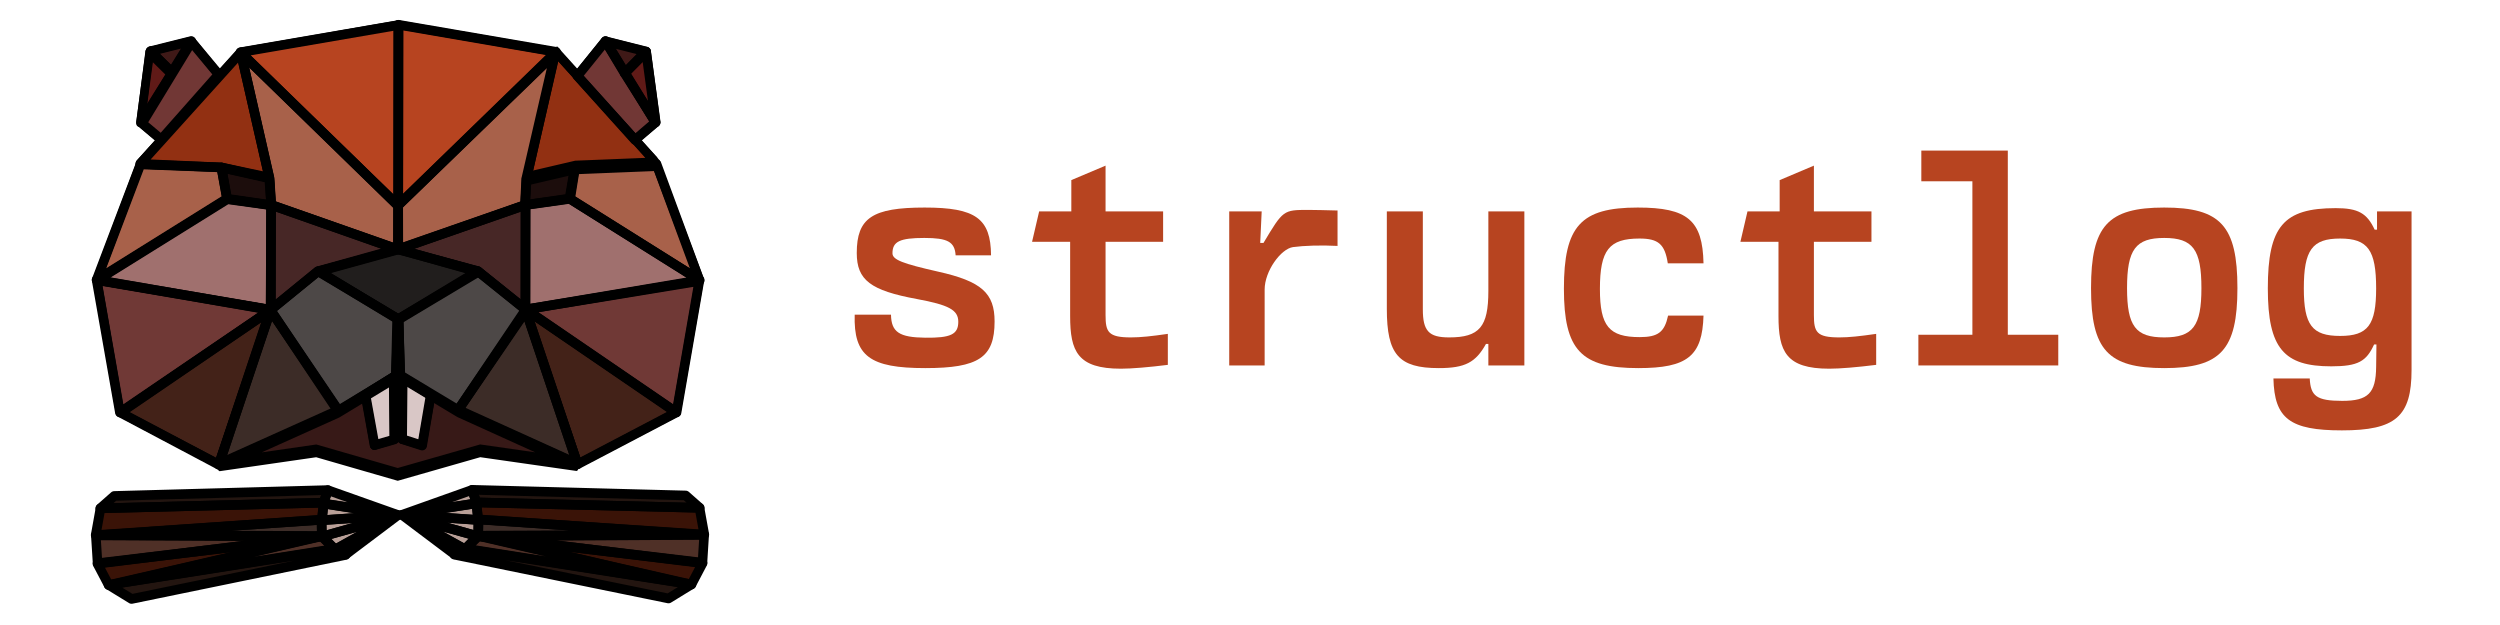 <?xml version="1.0" encoding="UTF-8" standalone="no"?>
<!DOCTYPE svg PUBLIC "-//W3C//DTD SVG 1.1//EN" "http://www.w3.org/Graphics/SVG/1.1/DTD/svg11.dtd">
<svg width="100%" height="100%" viewBox="0 0 1200 300" version="1.1" xmlns="http://www.w3.org/2000/svg" xmlns:xlink="http://www.w3.org/1999/xlink" xml:space="preserve" xmlns:serif="http://www.serif.com/" style="fill-rule:evenodd;clip-rule:evenodd;stroke-linejoin:round;stroke-miterlimit:2;">
    <g transform="matrix(1,0,0,1,-56.437,-109.101)">
        <g transform="matrix(1,0,0,1,-150.713,14.509)">
            <g transform="matrix(141.667,0,0,141.667,608.477,270.007)">
                <path d="M0.302,0.009C0.483,0.009 0.537,-0.027 0.537,-0.149C0.537,-0.245 0.493,-0.285 0.345,-0.318C0.226,-0.345 0.191,-0.358 0.191,-0.38C0.191,-0.42 0.216,-0.432 0.299,-0.432C0.378,-0.432 0.402,-0.419 0.405,-0.373L0.525,-0.373C0.524,-0.498 0.473,-0.535 0.3,-0.535C0.123,-0.535 0.07,-0.5 0.07,-0.381C0.07,-0.289 0.117,-0.254 0.274,-0.225C0.382,-0.205 0.414,-0.188 0.414,-0.148C0.414,-0.105 0.388,-0.093 0.302,-0.094C0.214,-0.095 0.187,-0.113 0.186,-0.172L0.063,-0.172C0.059,-0.032 0.114,0.009 0.302,0.009Z" style="fill:rgb(183,68,32);fill-rule:nonzero;"/>
            </g>
            <g transform="matrix(141.667,0,0,141.667,693.477,270.007)">
                <path d="M0.365,0.011C0.402,0.011 0.46,0.006 0.524,-0.002L0.524,-0.107C0.469,-0.099 0.432,-0.095 0.399,-0.095C0.322,-0.095 0.313,-0.113 0.313,-0.171L0.313,-0.419L0.508,-0.419L0.508,-0.522L0.313,-0.522L0.313,-0.677L0.197,-0.628L0.197,-0.522L0.088,-0.522L0.064,-0.419L0.193,-0.419L0.193,-0.167C0.193,-0.048 0.218,0.011 0.365,0.011Z" style="fill:rgb(183,68,32);fill-rule:nonzero;"/>
            </g>
            <g transform="matrix(141.667,0,0,141.667,778.477,270.007)">
                <path d="M0.132,-0L0.252,-0L0.252,-0.257C0.252,-0.32 0.307,-0.395 0.348,-0.401C0.385,-0.406 0.443,-0.408 0.499,-0.405L0.499,-0.525C0.469,-0.526 0.414,-0.527 0.401,-0.527C0.315,-0.527 0.315,-0.527 0.248,-0.415L0.237,-0.415L0.242,-0.522L0.132,-0.522L0.132,-0Z" style="fill:rgb(183,68,32);fill-rule:nonzero;"/>
            </g>
            <g transform="matrix(141.667,0,0,141.667,863.477,270.007)">
                <path d="M0.242,0.009C0.331,0.009 0.367,-0.01 0.402,-0.073L0.41,-0.073L0.41,-0L0.532,-0L0.532,-0.522L0.41,-0.522L0.41,-0.252C0.41,-0.131 0.38,-0.095 0.277,-0.095C0.208,-0.095 0.188,-0.117 0.188,-0.19L0.188,-0.522L0.066,-0.522L0.066,-0.192C0.066,-0.037 0.106,0.009 0.242,0.009Z" style="fill:rgb(183,68,32);fill-rule:nonzero;"/>
            </g>
            <g transform="matrix(141.667,0,0,141.667,948.477,270.007)">
                <path d="M0.318,0.009C0.485,0.009 0.535,-0.032 0.539,-0.169L0.419,-0.169C0.407,-0.113 0.385,-0.096 0.323,-0.096C0.219,-0.096 0.188,-0.133 0.188,-0.259C0.188,-0.391 0.219,-0.43 0.322,-0.43C0.386,-0.43 0.408,-0.411 0.418,-0.346L0.539,-0.346C0.536,-0.492 0.485,-0.535 0.316,-0.535C0.123,-0.535 0.066,-0.472 0.066,-0.26C0.066,-0.052 0.124,0.009 0.318,0.009Z" style="fill:rgb(183,68,32);fill-rule:nonzero;"/>
            </g>
            <g transform="matrix(141.667,0,0,141.667,1033.48,270.007)">
                <path d="M0.365,0.011C0.402,0.011 0.46,0.006 0.524,-0.002L0.524,-0.107C0.469,-0.099 0.432,-0.095 0.399,-0.095C0.322,-0.095 0.313,-0.113 0.313,-0.171L0.313,-0.419L0.508,-0.419L0.508,-0.522L0.313,-0.522L0.313,-0.677L0.197,-0.628L0.197,-0.522L0.088,-0.522L0.064,-0.419L0.193,-0.419L0.193,-0.167C0.193,-0.048 0.218,0.011 0.365,0.011Z" style="fill:rgb(183,68,32);fill-rule:nonzero;"/>
            </g>
            <g transform="matrix(141.667,0,0,141.667,1118.48,270.007)">
                <path d="M0.067,-0L0.541,-0L0.541,-0.104L0.37,-0.104L0.37,-0.728L0.077,-0.728L0.077,-0.624L0.25,-0.624L0.25,-0.104L0.067,-0.104L0.067,-0Z" style="fill:rgb(183,68,32);fill-rule:nonzero;"/>
            </g>
            <g transform="matrix(141.667,0,0,141.667,1203.48,270.007)">
                <path d="M0.3,0.009C0.491,0.009 0.548,-0.053 0.548,-0.262C0.548,-0.473 0.491,-0.535 0.3,-0.535C0.109,-0.535 0.052,-0.473 0.052,-0.262C0.052,-0.053 0.109,0.009 0.3,0.009ZM0.174,-0.262C0.174,-0.393 0.203,-0.432 0.3,-0.432C0.397,-0.432 0.426,-0.393 0.426,-0.262C0.426,-0.133 0.397,-0.095 0.3,-0.095C0.203,-0.095 0.174,-0.133 0.174,-0.262Z" style="fill:rgb(183,68,32);fill-rule:nonzero;"/>
            </g>
            <g transform="matrix(141.667,0,0,141.667,1288.48,270.007)">
                <path d="M0.302,0.22C0.484,0.22 0.538,0.173 0.538,0.015L0.538,-0.522L0.421,-0.522L0.421,-0.46L0.413,-0.46C0.387,-0.516 0.357,-0.533 0.281,-0.533C0.104,-0.533 0.051,-0.471 0.051,-0.261C0.051,-0.057 0.106,0.003 0.266,0.003C0.357,0.003 0.385,-0.014 0.411,-0.071L0.419,-0.071L0.418,0.005C0.417,0.094 0.391,0.12 0.303,0.12C0.215,0.12 0.196,0.103 0.193,0.044L0.07,0.044C0.073,0.18 0.126,0.22 0.302,0.22ZM0.173,-0.261C0.173,-0.391 0.201,-0.43 0.296,-0.43C0.39,-0.43 0.418,-0.391 0.418,-0.261C0.418,-0.137 0.39,-0.1 0.296,-0.1C0.201,-0.1 0.173,-0.137 0.173,-0.261Z" style="fill:rgb(183,68,32);fill-rule:nonzero;"/>
            </g>
        </g>
        <g id="Logo" transform="matrix(1,0,0,1,-16,0)">
            <g transform="matrix(0.269,0,0,0.269,-252.922,53.79)">
                <g id="filled-triangles" serif:id="filled triangles">
                    <g>
                        <g>
                            <g transform="matrix(1,0,0,1,86.492,0)">
                                <g>
                                    <path d="M1390.56,297.95L1428.95,335.606L1374.37,423.147L1388.78,311.242L1390.56,297.95Z" style="fill:rgb(96,26,23);stroke:black;stroke-width:3.71px;"/>
                                    <path d="M2238.42,335.796L2275.98,297.865L2293.08,423.959L2273.01,392.237L2238.42,335.796Z" style="fill:rgb(96,26,23);stroke:black;stroke-width:3.71px;"/>
                                    <path d="M1416.7,290.712L1464.23,278.843L1429.61,334.87L1391.59,297.077L1416.7,290.712Z" style="fill:rgb(63,25,23);stroke:black;stroke-width:3.71px;"/>
                                    <path d="M2203.81,279.319L2275.76,297.425L2238.22,335.475L2203.81,279.319Z" style="fill:rgb(63,25,23);stroke:black;stroke-width:3.71px;"/>
                                    <path d="M1528.39,560.273L1518.06,504.419L1603.42,523.771L1606.57,565.309L1606.9,571.143L1607.02,571.183L1607.03,571.327L1606.7,571.211L1606.69,571.576L1528.39,560.273Z" style="fill:rgb(28,13,12);stroke:black;stroke-width:3.71px;"/>
                                    <path d="M2060.24,571.21L2062.74,524.27L2064.06,523.966L2064.03,524.091L2095.55,516.724L2148.67,504.509L2139.26,559.917L2060.69,571.25L2060.69,571.052L2060.24,571.21Z" style="fill:rgb(28,13,12);stroke:black;stroke-width:3.71px;"/>
                                    <path d="M1539.19,958.115L1605.92,759.285L1610.85,766.562L1726.26,939.305L1618.25,987.907L1514.69,1034.3L1514,1033.94L1539.19,958.115Z" style="fill:rgb(60,44,39);stroke:black;stroke-width:3.71px;"/>
                                    <path d="M2153.09,1034.03L1940,937.991L2061.51,760.139L2153.34,1033.9L2153.09,1034.03Z" style="fill:rgb(60,44,39);stroke:black;stroke-width:3.71px;"/>
                                    <path d="M1513.43,1034.85L1338.04,941.924L1605.15,759.486L1539.19,958.115L1513.43,1034.85Z" style="fill:rgb(67,34,24);stroke:black;stroke-width:3.71px;"/>
                                    <path d="M2060.86,758.08L2060.79,757.869L2329.59,941.704L2153.6,1034.06L2060.96,758.373L2061.05,758.234L2060.86,758.08Z" style="fill:rgb(67,34,24);stroke:black;stroke-width:3.71px;"/>
                                    <path d="M2370.83,707.008L2330.24,941.484L2061.37,757.723L2370.83,707.008Z" style="fill:rgb(112,57,54);stroke:black;stroke-width:3.71px;"/>
                                    <path d="M1605.64,758.868L1336.98,941.587L1295.4,704.914L1295.52,704.935L1295.47,705.07L1295.65,704.957L1296.95,705.183L1296.24,705.629L1457.77,733.067L1605.79,758.732L1605.63,758.857L1605.64,758.868Z" style="fill:rgb(112,57,54);stroke:black;stroke-width:3.71px;"/>
                                    <path d="M1974.59,690.107L1975.62,689.487L2060.86,758.08L2060.96,758.373L1939.77,938.277L1883.99,904.716L1836.97,875.999L1836.96,875.852L1837.43,876.068L1836.56,852.064L1834.81,775.383L1976.48,690.64L1974.59,690.107Z" style="fill:rgb(77,72,71);stroke:black;stroke-width:3.71px;"/>
                                    <path d="M1605.92,759.285L1605.64,758.868L1605.83,758.739L1605.79,758.732L1690.5,689.778L1768.27,736.07L1831.66,774.534L1829.48,872.258L1829.31,875.939L1825.52,878.282L1825.52,878.165L1818.88,882.388L1727.49,938.873L1610.85,766.562L1605.95,759.221L1605.92,759.285Z" style="fill:rgb(77,72,71);stroke:black;stroke-width:3.71px;"/>
                                    <path d="M2370.87,705.181L2371.62,705.649L2060.65,757.807L2060.89,571.453L2139.66,560.455L2275.55,645.422L2348.59,691.213L2370.88,705.209L2370.87,705.181Z" style="fill:rgb(160,112,110);stroke:black;stroke-width:3.71px;"/>
                                    <path d="M1296.95,705.183L1528.51,561.089L1606.69,571.906L1606.58,610.531L1605.87,758.223L1457.77,733.067L1296.95,705.183Z" style="fill:rgb(160,112,110);stroke:black;stroke-width:3.71px;"/>
                                    <path d="M1974.59,690.107L1834.38,774.722L1834.4,775.626L1833.93,775.911L1833.82,775.844L1833.76,774.283L1833.7,775.771L1831.66,774.534L1831.68,773.806L1768.27,736.07L1692.2,689.907L1833.03,650.914L1833.74,651.165L1833.74,650.79L1879.26,663.182L1974.59,690.107Z" style="fill:rgb(33,30,29);stroke:black;stroke-width:3.71px;"/>
                                    <path d="M2059.72,571.392L2060.24,571.21L2060.23,571.316L2060.69,571.25L2060.49,757.283L1975.71,689.431L1833.74,650.79L1833.74,650.495L2059.7,571.782L2059.72,571.392Z" style="fill:rgb(145,41,36);"/>
                                    <path d="M2059.72,571.392L2060.24,571.21L2060.23,571.316L2060.69,571.25L2060.49,757.283L1975.71,689.431L1879.26,663.182L1834.44,650.521L1833.74,650.717L1833.74,650.495L2059.7,571.782L2059.72,571.392Z" style="fill:rgb(90,18,15);"/>
                                    <path d="M2059.72,571.392L2060.24,571.21L2060.23,571.316L2060.69,571.25L2060.49,757.283L1975.71,689.431L1879.26,663.182L1834.44,650.521L1833.74,650.717L1833.74,650.495L2059.7,571.782L2059.72,571.392Z" style="fill:rgb(71,39,38);"/>
                                    <path d="M2059.72,571.392L2060.24,571.21L2060.23,571.316L2060.69,571.25L2060.49,757.283L1975.71,689.431L1833.74,650.79L1833.74,650.495L2059.7,571.782L2059.72,571.392Z" style="fill:none;stroke:black;stroke-width:3.71px;"/>
                                    <path d="M1831.43,650.35L1690.12,689.625L1606.13,758.284L1606.58,610.531L1606.76,571.915L1606.69,571.906L1606.69,571.576L1607.05,571.627L1607.03,571.327L1665.31,591.746L1831.43,650.35Z" style="fill:rgb(145,41,36);"/>
                                    <path d="M1606.69,571.906L1606.69,571.576L1607.05,571.627L1607.03,571.327L1665.31,591.746L1831.43,650.35L1690.12,689.625L1606.13,758.284L1606.58,610.531L1606.76,571.915L1606.69,571.906Z" style="fill:rgb(90,18,15);"/>
                                    <path d="M1606.69,571.906L1606.69,571.576L1607.05,571.627L1607.03,571.327L1665.31,591.746L1831.43,650.35L1690.12,689.625L1606.13,758.284L1606.58,610.531L1606.76,571.915L1606.69,571.906Z" style="fill:rgb(71,39,38);"/>
                                    <path d="M1831.43,650.35L1690.12,689.625L1606.13,758.284L1606.58,610.531L1606.76,571.915L1606.69,571.906L1606.69,571.576L1607.05,571.627L1607.03,571.327L1665.31,591.746L1831.43,650.35Z" style="fill:none;stroke:black;stroke-width:3.71px;"/>
                                    <path d="M1833.88,571.67L2113.7,300.822L2062.03,524.763L2059.72,571.392L1833.88,650.122L1833.88,571.67Z" style="fill:rgb(168,97,74);stroke:black;stroke-width:3.71px;"/>
                                    <path d="M1833.74,650.79L1833.74,651.165L1831.43,650.35L1832.06,650.173L1665.31,591.746L1607.02,571.183L1606.57,565.309L1604.28,525.054L1556.75,317.051L1552.75,299.479L1601.48,346.899L1833.32,572.847L1832.96,650.444L1832.74,650.52L1832.96,650.579L1832.96,650.766L1833.26,650.661L1833.74,650.79Z" style="fill:rgb(129,69,66);"/>
                                    <path d="M1833.03,650.914L1831.43,650.35L1832.06,650.173L1665.31,591.746L1607.02,571.183L1606.57,565.309L1604.28,525.054L1556.75,317.051L1552.75,299.479L1601.48,346.899L1833.32,572.847L1832.96,650.444L1832.74,650.52L1832.96,650.579L1832.96,650.766L1833.26,650.661L1833.6,650.754L1833.03,650.914Z" style="fill:rgb(168,97,74);"/>
                                    <path d="M1833.74,650.79L1833.74,651.165L1831.43,650.35L1832.06,650.173L1665.31,591.746L1607.02,571.183L1606.57,565.309L1604.28,525.054L1556.75,317.051L1552.75,299.479L1601.48,346.899L1833.32,572.847L1832.96,650.444L1832.74,650.52L1832.96,650.579L1832.96,650.766L1833.26,650.661L1833.74,650.79Z" style="fill:none;stroke:black;stroke-width:3.71px;"/>
                                    <path d="M1833.88,402.061L1834.12,249.786L2115.12,298.123L1833.88,571.51L1833.88,402.061Z" style="fill:rgb(183,68,32);stroke:black;stroke-width:3.71px;"/>
                                    <path d="M1552.55,299.22L1552.14,298.817L1833.89,250.326L1833.64,555.379L1833.62,571.769L1833.63,571.757L1833.63,571.916L1833.32,572.218L1833.32,572.526L1601.48,346.899L1552.73,299.392L1552.66,299.097L1552.55,299.22Z" style="fill:rgb(183,68,32);stroke:black;stroke-width:3.71px;"/>
                                    <path d="M2334.06,605.46L2370.87,705.181L2348.59,691.213L2140.33,560.449L2149.35,504.291L2209.47,501.859L2293.97,498.892L2334.06,605.46Z" style="fill:rgb(168,97,74);stroke:black;stroke-width:3.71px;"/>
                                    <path d="M1295.52,704.935L1373.64,498.952L1518,504.404L1527.98,560.17L1295.65,704.957L1295.52,704.935Z" style="fill:rgb(168,97,74);stroke:black;stroke-width:3.71px;"/>
                                    <path d="M2064.06,523.966L2115.92,300.202L2173.32,363.458L2248.18,446.541L2256.08,455.317L2256.09,455.311L2294.91,498.402L2209.47,501.859L2149.4,503.968L2149.35,504.291L2148.63,504.321L2095.55,516.724L2064.06,523.966Z" style="fill:rgb(146,48,18);stroke:black;stroke-width:3.71px;"/>
                                    <path d="M1518.16,504.38L1373.27,497.924L1552.55,299.22L1552.73,299.392L1552.75,299.479L1552.73,299.457L1556.75,317.051L1603.49,522.528L1518.16,504.38Z" style="fill:rgb(146,48,18);stroke:black;stroke-width:3.71px;"/>
                                    <path d="M1829.96,875.697L1830.65,845.346L1833.76,774.283L1837.43,876.068L1833.41,874.186L1829.96,875.697Z" style="fill:rgb(17,11,10);"/>
                                    <path d="M1841.54,879.182L1841.81,879.344L1891.57,910.571L1876.28,1000.48L1866.7,997.608L1840.61,989.178L1841.54,879.182Z" style="fill:rgb(217,199,198);stroke:black;stroke-width:3.71px;"/>
                                    <path d="M1775.15,910.421L1825.54,879.936L1826.48,989.844L1791.37,999.953L1775.15,910.421Z" style="fill:rgb(217,199,198);stroke:black;stroke-width:3.71px;"/>
                                    <path d="M2062.22,993.813L2151.79,1034.41L1979.88,1009.78L1832.73,1051.88L1687.32,1009.88L1515.01,1034.76L1727.57,939.204L1775.15,910.421L1791.37,999.953L1826.48,989.844L1825.54,879.936L1834.14,874.731L1841.54,879.182L1840.61,989.178L1840.75,989.224L1840.74,989.822L1866.7,997.608L1876.25,1000.69L1876.28,1000.48L1891.57,910.571L1841.81,879.344L1883.99,904.716L1939.53,938.64L1939.54,938.614L2062.22,993.813Z" style="fill:rgb(55,25,23);stroke:black;stroke-width:3.71px;"/>
                                    <path d="M2186.76,378.275L2153.35,341.143L2203.53,278.859L2203.81,279.319L2203.55,279.254L2237.55,336.158L2238.04,335.656L2238.24,335.976L2237.73,336.49L2263.81,377.694L2292.35,424.27L2256.41,455.032L2186.76,378.275Z" style="fill:rgb(113,55,53);stroke:black;stroke-width:3.71px;"/>
                                    <path d="M1512.97,338.834L1410.65,454.487L1376.34,425.602L1464.78,280.291L1492.92,314.089L1512.97,338.834Z" style="fill:rgb(113,55,53);stroke:black;stroke-width:3.71px;"/>
                                    <path d="M2113.48,298.112L1833.79,249.737" style="fill:none;fill-rule:nonzero;stroke:black;stroke-width:15.38px;stroke-linecap:round;stroke-miterlimit:1.5;"/>
                                    <path d="M1833.42,650.681L1833.42,251" style="fill:none;fill-rule:nonzero;stroke:black;stroke-width:15.38px;stroke-linecap:round;stroke-miterlimit:1.5;"/>
                                    <path d="M1833.88,650.664L1833.88,250.982" style="fill:none;fill-rule:nonzero;stroke:black;stroke-width:15.38px;stroke-linecap:round;stroke-miterlimit:1.5;"/>
                                    <path d="M1553.82,298.13L1833.51,249.754M1832.31,570.768L1553.33,300.414" style="fill:rgb(230,26,26);fill-rule:nonzero;stroke:black;stroke-width:15.38px;stroke-linecap:round;stroke-miterlimit:1.5;"/>
                                    <path d="M1834.99,570.751L2113.97,300.397" style="fill:none;fill-rule:nonzero;stroke:black;stroke-width:15.38px;stroke-linecap:round;stroke-miterlimit:1.5;"/>
                                    <path d="M1552.39,299.108L1373.07,496.734M1553.39,301.618L1604.09,524.8" style="fill:rgb(230,26,26);fill-rule:nonzero;stroke:black;stroke-width:15.38px;stroke-linecap:round;stroke-miterlimit:1.5;"/>
                                    <path d="M2114.91,299.09L2294.23,496.717M2113.91,301.601L2063.21,524.783M2148.49,504.367L2064.59,523.782M2293.55,499.02L2149.21,504.233" style="fill:rgb(230,26,26);fill-rule:nonzero;stroke:black;stroke-width:15.38px;stroke-linecap:round;stroke-miterlimit:1.5;"/>
                                    <path d="M1518.82,504.384L1602.71,523.799M1604.21,524.913L1607.23,570.803M1605.51,571.303L1528.1,560.196" style="fill:rgb(230,26,26);fill-rule:nonzero;stroke:black;stroke-width:15.38px;stroke-linecap:round;stroke-miterlimit:1.5;"/>
                                    <path d="M2148.96,505.017L2139.31,558.773M2063.09,524.896L2060.07,570.785M2061.79,571.285L2139.2,560.179" style="fill:rgb(230,26,26);fill-rule:nonzero;stroke:black;stroke-width:15.38px;stroke-linecap:round;stroke-miterlimit:1.5;"/>
                                    <path d="M2139.4,560.292L2369.94,704.443" style="fill:none;fill-rule:nonzero;stroke:black;stroke-width:15.38px;stroke-linecap:round;stroke-miterlimit:1.5;"/>
                                    <path d="M1373.76,499.037L1518.09,504.25M1518.34,505.034L1527.99,558.79M1527.9,560.31L1297.36,704.46M1373.64,498.081L1296.16,704.06" style="fill:rgb(230,26,26);fill-rule:nonzero;stroke:black;stroke-width:15.38px;stroke-linecap:round;stroke-miterlimit:1.5;"/>
                                    <path d="M2293.66,498.064L2371.14,704.043" style="fill:none;fill-rule:nonzero;stroke:black;stroke-width:15.38px;stroke-linecap:round;stroke-miterlimit:1.5;"/>
                                    <path d="M1608.44,571.508L1832.5,650.415" style="fill:none;fill-rule:nonzero;stroke:black;stroke-width:15.38px;stroke-linecap:round;stroke-miterlimit:1.5;"/>
                                    <path d="M2058.86,571.49L1834.8,650.397" style="fill:none;fill-rule:nonzero;stroke:black;stroke-width:15.38px;stroke-linecap:round;stroke-miterlimit:1.5;"/>
                                    <path d="M2060.46,571.958L2060.46,756.46" style="fill:none;fill-rule:nonzero;stroke:black;stroke-width:15.38px;stroke-linecap:round;stroke-miterlimit:1.5;"/>
                                    <path d="M1606.84,571.976L1606.84,756.477M1296.78,706.105L1605.56,757.786" style="fill:rgb(230,26,26);fill-rule:nonzero;stroke:black;stroke-width:15.38px;stroke-linecap:round;stroke-miterlimit:1.5;"/>
                                    <path d="M2370.52,706.088L2061.74,757.769" style="fill:none;fill-rule:nonzero;stroke:black;stroke-width:15.38px;stroke-linecap:round;stroke-miterlimit:1.5;"/>
                                    <path d="M1692.16,690.201L1832.5,773.556M1975.14,690.184L1834.47,773.734M1833.37,650.773L1691.31,688.881M1833.93,650.756L1975.99,688.863" style="fill:rgb(230,26,26);fill-rule:nonzero;stroke:black;stroke-width:15.38px;stroke-linecap:round;stroke-miterlimit:1.5;"/>
                                    <path d="M1606.92,757.401L1691.01,689.127" style="fill:none;fill-rule:nonzero;stroke:black;stroke-width:15.38px;stroke-linecap:round;stroke-miterlimit:1.5;"/>
                                    <path d="M2060.38,757.383L1976.29,689.109" style="fill:none;fill-rule:nonzero;stroke:black;stroke-width:15.38px;stroke-linecap:round;stroke-miterlimit:1.5;"/>
                                    <path d="M1296.15,705.503L1337.2,941.08" style="fill:none;fill-rule:nonzero;stroke:black;stroke-width:15.38px;stroke-linecap:round;stroke-miterlimit:1.5;"/>
                                    <path d="M2371.15,705.486L2330.1,941.063" style="fill:none;fill-rule:nonzero;stroke:black;stroke-width:15.38px;stroke-linecap:round;stroke-miterlimit:1.5;"/>
                                    <path d="M2062.45,758.995L2328.93,940.747" style="fill:none;fill-rule:nonzero;stroke:black;stroke-width:15.38px;stroke-linecap:round;stroke-miterlimit:1.5;"/>
                                    <path d="M2329.1,941.927L2151.85,1034.68" style="fill:none;fill-rule:nonzero;stroke:black;stroke-width:15.38px;stroke-linecap:round;stroke-miterlimit:1.5;"/>
                                    <path d="M1604.85,759.013L1338.37,940.764M1338.2,941.944L1515.45,1034.7M1605.53,761.846L1513.14,1033.03" style="fill:rgb(230,26,26);fill-rule:nonzero;stroke:black;stroke-width:15.38px;stroke-linecap:round;stroke-miterlimit:1.5;"/>
                                    <path d="M2061.77,761.829L2154.16,1033.01" style="fill:none;fill-rule:nonzero;stroke:black;stroke-width:15.38px;stroke-linecap:round;stroke-miterlimit:1.5;"/>
                                    <path d="M1516.57,1033.66L1728.03,938.512" style="fill:none;fill-rule:nonzero;stroke:black;stroke-width:15.38px;stroke-linecap:round;stroke-miterlimit:1.5;"/>
                                    <path d="M2150.73,1033.64L1939.28,938.495" style="fill:none;fill-rule:nonzero;stroke:black;stroke-width:15.38px;stroke-linecap:round;stroke-miterlimit:1.5;"/>
                                    <path d="M1606.12,760.19L1726.88,937.702" style="fill:none;fill-rule:nonzero;stroke:black;stroke-width:15.38px;stroke-linecap:round;stroke-miterlimit:1.5;"/>
                                    <path d="M2061.18,760.172L1940.42,937.685" style="fill:none;fill-rule:nonzero;stroke:black;stroke-width:15.38px;stroke-linecap:round;stroke-miterlimit:1.5;"/>
                                    <path d="M1727.61,938.819L1833.09,874.546" style="fill:none;fill-rule:nonzero;stroke:black;stroke-width:15.38px;stroke-linecap:round;stroke-miterlimit:1.5;"/>
                                    <path d="M1939.69,938.802L1833.86,874.316" style="fill:none;fill-rule:nonzero;stroke:black;stroke-width:15.38px;stroke-linecap:round;stroke-miterlimit:1.5;"/>
                                    <path d="M1516.39,1034.88L1687.64,1009.51" style="fill:none;fill-rule:nonzero;stroke:black;stroke-width:15.38px;stroke-linecap:round;stroke-miterlimit:1.5;"/>
                                    <path d="M2150.91,1034.87L1979.66,1009.49" style="fill:none;fill-rule:nonzero;stroke:black;stroke-width:15.38px;stroke-linecap:round;stroke-miterlimit:1.5;"/>
                                    <path d="M1688.12,1009.51L1833.76,1051.83" style="fill:none;fill-rule:nonzero;stroke:black;stroke-width:15.38px;stroke-linecap:round;stroke-miterlimit:1.5;"/>
                                    <path d="M1979.18,1009.49L1833.87,1051.72" style="fill:none;fill-rule:nonzero;stroke:black;stroke-width:15.38px;stroke-linecap:round;stroke-miterlimit:1.5;"/>
                                    <path d="M1825.5,880.814L1826.56,989.839" style="fill:none;fill-rule:nonzero;stroke:black;stroke-width:15.38px;stroke-linecap:round;stroke-miterlimit:1.5;"/>
                                    <path d="M1841.81,880.797L1840.74,989.822" style="fill:none;fill-rule:nonzero;stroke:black;stroke-width:15.38px;stroke-linecap:round;stroke-miterlimit:1.5;"/>
                                    <path d="M1826.56,989.839L1791.02,1000.5" style="fill:none;fill-rule:nonzero;stroke:black;stroke-width:15.38px;stroke-linecap:round;stroke-miterlimit:1.5;"/>
                                    <path d="M1840.74,989.822L1876.28,1000.48" style="fill:none;fill-rule:nonzero;stroke:black;stroke-width:15.38px;stroke-linecap:round;stroke-miterlimit:1.5;"/>
                                    <path d="M1775.21,911.691L1791.02,1000.5" style="fill:none;fill-rule:nonzero;stroke:black;stroke-width:15.38px;stroke-linecap:round;stroke-miterlimit:1.5;"/>
                                    <path d="M1892.09,911.674L1876.28,1000.48" style="fill:none;fill-rule:nonzero;stroke:black;stroke-width:15.38px;stroke-linecap:round;stroke-miterlimit:1.5;"/>
                                    <path d="M1832.29,773.808L1829.95,875.925" style="fill:none;fill-rule:nonzero;stroke:black;stroke-width:15.38px;stroke-linecap:round;stroke-miterlimit:1.5;"/>
                                    <path d="M1834.78,773.93L1837.11,875.901" style="fill:none;fill-rule:nonzero;stroke:black;stroke-width:15.38px;stroke-linecap:round;stroke-miterlimit:1.5;"/>
                                    <path d="M2152.91,340.571L2203.14,278.581" style="fill:none;fill-rule:nonzero;stroke:black;stroke-width:15.38px;stroke-linecap:round;stroke-miterlimit:1.5;"/>
                                    <path d="M1514.39,340.589L1464.16,278.598M1463.72,279.43L1374.75,424.623M1374.63,424.732L1409.86,454.205M1463.24,278.916L1391.05,297.214M1390.62,297.488L1373.69,423.622M1391.36,298.266L1427.62,334.523" style="fill:rgb(230,26,26);fill-rule:nonzero;stroke:black;stroke-width:15.38px;stroke-linecap:round;stroke-miterlimit:1.5;"/>
                                    <path d="M2203.58,279.413L2292.55,424.606M2292.67,424.714L2257.44,454.188M2204.06,278.898L2276.25,297.197M2276.68,297.47L2293.61,423.605M2275.94,298.249L2239.68,334.505" style="fill:rgb(230,26,26);fill-rule:nonzero;stroke:black;stroke-width:15.38px;stroke-linecap:round;stroke-miterlimit:1.5;"/>
                                    <g transform="matrix(-0.763,-0.415,0.594,-1.093,2109.6,1234.16)">
                                        <path d="M1190.49,290.501L1243.1,385.162L1183.41,373.289L1190.49,290.501Z" style="fill:none;stroke:black;stroke-width:16.02px;stroke-linecap:round;stroke-miterlimit:1.5;"/>
                                    </g>
                                    <path d="M1527.98,560.17L1295.47,705.07L1373.64,498.952L1518,504.404L1527.98,560.17Z" style="fill:none;stroke:black;stroke-width:17.18px;stroke-linecap:round;stroke-miterlimit:1.5;"/>
                                    <path d="M1464.23,278.843L1429.61,334.87L1391.52,297.002L1464.23,278.843Z" style="fill:none;stroke:black;stroke-width:17.18px;stroke-linecap:round;stroke-miterlimit:1.5;"/>
                                    <path d="M1607.05,571.627L1528.39,560.273L1518.06,504.419L1603.42,523.771L1607.05,571.627Z" style="fill:none;stroke:black;stroke-width:17.18px;stroke-linecap:round;stroke-miterlimit:1.5;"/>
                                    <path d="M1603.49,522.528L1518.16,504.38L1373.27,497.924L1552.66,299.097L1603.49,522.528Z" style="fill:none;stroke:black;stroke-width:17.18px;stroke-linecap:round;stroke-miterlimit:1.5;"/>
                                    <path d="M1513.25,338.515L1410.65,454.487L1376.34,425.602L1464.78,280.291L1513.25,338.515Z" style="fill:none;stroke:black;stroke-width:17.18px;stroke-linecap:round;stroke-miterlimit:1.5;"/>
                                    <path d="M1605.87,758.223L1296.24,705.629L1528.51,561.089L1606.76,571.915L1605.87,758.223Z" style="fill:none;stroke:black;stroke-width:17.18px;stroke-linecap:round;stroke-miterlimit:1.5;"/>
                                    <path d="M1690.12,689.625L1606.13,758.284L1606.7,571.211L1832.06,650.173L1690.12,689.625Z" style="fill:none;stroke:black;stroke-width:17.18px;stroke-linecap:round;stroke-miterlimit:1.5;"/>
                                    <path d="M1690.5,689.778L1831.68,773.806L1829.39,875.89L1727.49,938.873L1605.63,758.857L1690.5,689.778Z" style="fill:none;stroke:black;stroke-width:17.18px;stroke-linecap:round;stroke-miterlimit:1.5;"/>
                                    <path d="M1295.4,704.914L1605.83,758.739L1336.98,941.587L1295.4,704.914Z" style="fill:none;stroke:black;stroke-width:17.18px;stroke-linecap:round;stroke-miterlimit:1.5;"/>
                                    <path d="M1605.95,759.221L1726.37,939.468L1513.42,1034.87L1605.95,759.221Z" style="fill:none;stroke:black;stroke-width:17.18px;stroke-linecap:round;stroke-miterlimit:1.5;"/>
                                    <path d="M1605.15,759.486L1513.66,1034.97L1338.04,941.924L1605.15,759.486Z" style="fill:none;stroke:black;stroke-width:17.18px;stroke-linecap:round;stroke-miterlimit:1.5;"/>
                                    <path d="M1833.76,774.283L1829.31,875.981L1833.41,874.186L1837.43,876.068L1833.76,774.283Z" style="fill:none;stroke:black;stroke-width:17.18px;stroke-linecap:round;stroke-miterlimit:1.5;"/>
                                    <path d="M1975.62,689.487L2061.05,758.234L1939.53,938.64L1836.97,875.999L1834.38,774.722L1975.62,689.487Z" style="fill:none;stroke:black;stroke-width:17.18px;stroke-linecap:round;stroke-miterlimit:1.5;"/>
                                    <path d="M1826.48,989.844L1791.37,999.953L1775.11,910.211L1825.52,878.165L1826.48,989.844Z" style="fill:none;stroke:black;stroke-width:17.18px;stroke-linecap:round;stroke-miterlimit:1.5;"/>
                                    <g transform="matrix(1,0,0,2.624,0,-1884.46)">
                                        <path d="M1834.14,1051.62L1940.1,1075.91L2151.79,1112.47L1979.88,1103.09L1832.73,1119.13L1687.32,1103.12L1515.01,1112.61L1727.57,1076.19L1834.14,1051.62Z" style="fill:none;stroke:black;stroke-width:8.65px;stroke-linecap:round;stroke-miterlimit:1.5;"/>
                                    </g>
                                    <path d="M1876.25,1000.69L1840.61,989.178L1841.54,879.176L1891.57,910.571L1876.25,1000.69Z" style="fill:none;stroke:black;stroke-width:17.18px;stroke-linecap:round;stroke-miterlimit:1.5;"/>
                                    <path d="M1833.58,572.783L1833.74,651.165L1606.9,571.143L1604.28,525.054L1552.73,299.457L1833.58,572.783Z" style="fill:none;stroke:black;stroke-width:17.18px;stroke-linecap:round;stroke-miterlimit:1.5;"/>
                                    <path d="M2113.7,300.822L2062.03,524.763L2059.7,571.782L1832.96,650.766L1833.32,572.218L2113.7,300.822Z" style="fill:none;stroke:black;stroke-width:17.18px;stroke-linecap:round;stroke-miterlimit:1.5;"/>
                                    <path d="M2060.49,757.283L1975.71,689.431L1832.74,650.52L2060.69,571.052L2060.49,757.283Z" style="fill:none;stroke:black;stroke-width:17.18px;stroke-linecap:round;stroke-miterlimit:1.5;"/>
                                    <path d="M1833.89,250.326L1833.63,573.152L1552.14,298.817L1833.89,250.326Z" style="fill:none;stroke:black;stroke-width:17.18px;stroke-linecap:round;stroke-miterlimit:1.5;"/>
                                    <path d="M1834.12,249.786L2115.12,298.123L1833.62,571.769L1834.12,249.786Z" style="fill:none;stroke:black;stroke-width:17.18px;stroke-linecap:round;stroke-miterlimit:1.5;"/>
                                    <path d="M2203.55,279.254L2275.76,297.425L2237.55,336.158L2203.55,279.254Z" style="fill:none;stroke:black;stroke-width:17.18px;stroke-linecap:round;stroke-miterlimit:1.5;"/>
                                    <path d="M2275.98,297.865L2293.08,423.959L2237.73,336.49L2275.98,297.865Z" style="fill:none;stroke:black;stroke-width:17.18px;stroke-linecap:round;stroke-miterlimit:1.5;"/>
                                    <path d="M2256.08,455.317L2153.35,341.143L2203.53,278.859L2292.54,424.106L2256.08,455.317Z" style="fill:none;stroke:black;stroke-width:17.18px;stroke-linecap:round;stroke-miterlimit:1.5;"/>
                                    <g transform="matrix(0.97,0,0,15.611,67.163,-3318.21)">
                                        <path d="M2146.56,244.87L2059.32,246.137L2112.92,231.772L2297.43,244.491L2146.56,244.87Z" style="fill:none;stroke:black;stroke-width:1.55px;stroke-linecap:round;stroke-miterlimit:1.5;"/>
                                    </g>
                                    <path d="M2139.26,559.917L2060.23,571.316L2062.74,524.27L2148.67,504.509L2139.26,559.917Z" style="fill:none;stroke:black;stroke-width:17.18px;stroke-linecap:round;stroke-miterlimit:1.5;"/>
                                    <path d="M2370.88,705.209L2140.33,560.449L2149.4,503.968L2294.71,498.866L2370.88,705.209Z" style="fill:none;stroke:black;stroke-width:17.18px;stroke-linecap:round;stroke-miterlimit:1.5;"/>
                                    <path d="M2371.62,705.649L2060.65,757.807L2060.89,571.453L2139.95,560.415L2371.62,705.649Z" style="fill:none;stroke:black;stroke-width:17.18px;stroke-linecap:round;stroke-miterlimit:1.5;"/>
                                    <path d="M2061.51,760.139L2153.44,1034.19L1940,937.991L2061.51,760.139Z" style="fill:none;stroke:black;stroke-width:17.18px;stroke-linecap:round;stroke-miterlimit:1.5;"/>
                                    <path d="M2060.79,757.869L2329.59,941.704L2153.6,1034.06L2060.79,757.869Z" style="fill:none;stroke:black;stroke-width:17.18px;stroke-linecap:round;stroke-miterlimit:1.5;"/>
                                    <path d="M2370.83,707.008L2330.24,941.484L2061.37,757.723L2370.83,707.008Z" style="fill:none;stroke:black;stroke-width:17.18px;stroke-linecap:round;stroke-miterlimit:1.5;"/>
                                    <path d="M1976.48,690.64L1834.44,650.521L1692.2,689.907L1833.93,775.911L1976.48,690.64Z" style="fill:none;stroke:black;stroke-width:17.18px;stroke-linecap:round;stroke-miterlimit:1.5;"/>
                                </g>
                            </g>
                            <g transform="matrix(0.989,-0.147,0.147,0.989,-8.093,155.085)">
                                <path d="M1648.74,1257.64L1756.93,1244.33L1645.11,1286.62L1645.03,1286.56L1644.19,1286.57L1643.55,1285.72L1643.64,1285.72L1625.22,1260.69L1648.74,1257.64Z" style="fill:rgb(185,160,152);"/>
                                <path d="M1624.65,1259.98L1626.07,1248.4L1628.37,1231.69L1628.78,1231.73L1628.72,1231.95L1704.24,1237.8L1764.49,1242.64L1648.74,1257.64L1625.12,1260.55L1624.69,1259.97L1624.65,1259.98Z" style="fill:rgb(185,160,152);"/>
                                <path d="M1636.34,1202.95L1762.61,1242.31L1704.24,1237.8L1628.78,1231.73L1628.95,1231.04L1629.02,1231.05L1636.34,1202.95Z" style="fill:rgb(185,160,152);"/>
                                <path d="M1636.64,1201.37L1647.39,1180.36L1763.46,1242.03L1636.38,1202.79L1636.75,1201.39L1636.64,1201.37Z" style="fill:rgb(185,160,152);"/>
                                <path d="M1622.05,1260.19L1624.65,1259.98L1624.58,1260.62L1624.43,1260.63L1643.55,1285.72L1253.64,1289.61L1620.1,1260.34L1623.73,1260.44L1622.05,1260.19Z" style="fill:rgb(79,48,39);"/>
                                <path d="M1392.03,1253.82L1221.27,1248.94L1225.46,1199.17L1615.97,1259.25L1392.03,1253.82Z" style="fill:rgb(79,48,39);"/>
                                <path d="M1235.38,1290L1221.26,1249.68L1392.03,1253.82L1613.91,1260.16L1368.55,1280.03L1240.12,1289.96L1235.38,1290Z" style="fill:rgb(58,19,7);"/>
                                <path d="M1506.91,1221.26L1225.63,1198.7L1241.12,1152.75L1405.43,1172.89L1636.64,1201.37L1635.98,1202.67L1636.38,1202.79L1636.34,1202.95L1635.99,1202.84L1628.95,1231.04L1628.46,1231L1628.5,1230.71L1506.91,1221.26Z" style="fill:rgb(58,19,7);"/>
                                <path d="M1626.07,1248.4L1624.54,1259.57L1234.86,1200.11L1506.91,1221.26L1628.46,1231L1628.37,1231.69L1628.12,1231.67L1626.07,1248.4Z" style="fill:rgb(61,45,40);"/>
                                <path d="M1645.11,1286.62L1645.3,1286.77L1644.6,1287.03L1653.4,1293.03L1661.53,1299.31L1272.18,1320.87L1235.71,1290.3L1240.12,1289.96L1644.19,1286.57L1644.43,1286.88L1645.11,1286.62Z" style="fill:rgb(35,21,16);"/>
                                <path d="M1241.12,1152.75L1240.73,1152.7L1268.78,1134.49L1647.23,1180.16L1636.55,1201.21L1405.43,1172.89L1241.16,1152.65L1241.12,1152.75Z" style="fill:rgb(35,21,16);"/>
                                <g transform="matrix(0.995,0.099,-0.099,0.995,126.524,-160.261)">
                                    <path d="M1646.1,1183.49L1767.7,1233.38L1636.95,1206.82L1646.1,1183.49Z" style="fill:none;stroke:black;stroke-width:17.18px;stroke-linecap:round;stroke-miterlimit:1.5;"/>
                                </g>
                                <path d="M1756.93,1244.33L1644.43,1286.88L1624.43,1260.63L1756.93,1244.33Z" style="fill:none;stroke:black;stroke-width:17.18px;stroke-linecap:round;stroke-miterlimit:1.5;"/>
                                <path d="M1635.99,1202.84L1762.61,1242.31L1628.72,1231.95L1635.99,1202.84Z" style="fill:none;stroke:black;stroke-width:17.18px;stroke-linecap:round;stroke-miterlimit:1.5;"/>
                                <path d="M1764.49,1242.64L1624.56,1260.78L1628.12,1231.67L1764.49,1242.64Z" style="fill:none;stroke:black;stroke-width:17.18px;stroke-linecap:round;stroke-miterlimit:1.5;"/>
                                <path d="M1763.44,1243.3L1661.67,1298.66L1644.6,1287.03L1763.44,1243.3Z" style="fill:rgb(185,160,152);stroke:black;stroke-width:17.18px;stroke-linecap:round;stroke-miterlimit:1.5;"/>
                                <path d="M1636.55,1201.21L1240.73,1152.7L1268.78,1134.49L1647.23,1180.16L1636.55,1201.21Z" style="fill:none;stroke:black;stroke-width:17.18px;stroke-linecap:round;stroke-miterlimit:1.5;"/>
                                <path d="M1629.02,1231.05L1225.63,1198.7L1241.16,1152.65L1636.75,1201.39L1629.02,1231.05Z" style="fill:none;stroke:black;stroke-width:17.18px;stroke-linecap:round;stroke-miterlimit:1.5;"/>
                                <path d="M1628.5,1230.71L1624.54,1259.57L1234.86,1200.11L1628.5,1230.71Z" style="fill:none;stroke:black;stroke-width:17.18px;stroke-linecap:round;stroke-miterlimit:1.5;"/>
                                <g transform="matrix(0.994,0,0,1.015,8.171,-18.015)">
                                    <path d="M1224.94,1199.22L1625.7,1259.59L1220.71,1248.25L1224.94,1199.22Z" style="fill:none;stroke:black;stroke-width:17.1px;stroke-linecap:round;stroke-miterlimit:1.5;"/>
                                </g>
                                <path d="M1623.07,1259.42L1368.55,1280.03L1235.49,1290.32L1221.26,1249.68L1623.07,1259.42Z" style="fill:none;stroke:black;stroke-width:17.18px;stroke-linecap:round;stroke-miterlimit:1.5;"/>
                                <path d="M1624.69,1259.97L1643.64,1285.72L1253.64,1289.61L1624.69,1259.97Z" style="fill:none;stroke:black;stroke-width:17.18px;stroke-linecap:round;stroke-miterlimit:1.5;"/>
                                <path d="M1661.53,1299.31L1272.18,1320.87L1235.36,1290L1645.03,1286.56L1661.53,1299.31Z" style="fill:none;stroke:black;stroke-width:17.18px;stroke-linecap:round;stroke-miterlimit:1.5;"/>
                            </g>
                            <g transform="matrix(0.989,0.146,-0.146,0.989,358.853,-363.298)">
                                <g transform="matrix(-1,0,0,1,3533.5,0.361)">
                                    <path d="M1648.74,1257.64L1756.93,1244.33L1645.11,1286.62L1645.03,1286.56L1644.19,1286.57L1643.55,1285.72L1643.64,1285.72L1625.22,1260.69L1648.74,1257.64Z" style="fill:rgb(185,160,152);"/>
                                </g>
                                <g transform="matrix(-1,0,0,1,3533.5,0.361)">
                                    <path d="M1624.65,1259.98L1626.07,1248.4L1628.37,1231.69L1628.78,1231.73L1628.72,1231.95L1704.24,1237.8L1764.49,1242.64L1648.74,1257.64L1625.12,1260.55L1624.69,1259.97L1624.65,1259.98Z" style="fill:rgb(185,160,152);"/>
                                </g>
                                <g transform="matrix(-1,0,0,1,3533.5,0.361)">
                                    <path d="M1636.34,1202.95L1762.61,1242.31L1704.24,1237.8L1628.78,1231.73L1628.95,1231.04L1629.02,1231.05L1636.34,1202.95Z" style="fill:rgb(185,160,152);"/>
                                </g>
                                <g transform="matrix(-1,0,0,1,3533.5,0.361)">
                                    <path d="M1636.64,1201.37L1647.39,1180.36L1763.46,1242.03L1636.38,1202.79L1636.75,1201.39L1636.64,1201.37Z" style="fill:rgb(185,160,152);"/>
                                </g>
                                <g transform="matrix(-1,0,0,1,3533.5,0.361)">
                                    <path d="M1622.05,1260.19L1624.65,1259.98L1624.58,1260.62L1624.43,1260.63L1643.55,1285.72L1253.64,1289.61L1620.1,1260.34L1623.73,1260.44L1622.05,1260.19Z" style="fill:rgb(79,48,39);"/>
                                </g>
                                <g transform="matrix(-1,0,0,1,3533.5,0.361)">
                                    <path d="M1392.03,1253.82L1221.27,1248.94L1225.46,1199.17L1615.97,1259.25L1392.03,1253.82Z" style="fill:rgb(79,48,39);"/>
                                </g>
                                <g transform="matrix(-1,0,0,1,3533.5,0.361)">
                                    <path d="M1235.38,1290L1221.26,1249.68L1392.03,1253.82L1613.91,1260.16L1368.55,1280.03L1240.12,1289.96L1235.38,1290Z" style="fill:rgb(58,19,7);"/>
                                </g>
                                <g transform="matrix(-1,0,0,1,3533.5,0.361)">
                                    <path d="M1506.91,1221.26L1225.63,1198.7L1241.12,1152.75L1405.43,1172.89L1636.64,1201.37L1635.98,1202.67L1636.38,1202.79L1636.34,1202.95L1635.99,1202.84L1628.95,1231.04L1628.46,1231L1628.5,1230.71L1506.91,1221.26Z" style="fill:rgb(58,19,7);"/>
                                </g>
                                <g transform="matrix(-1,0,0,1,3533.5,0.361)">
                                    <path d="M1626.07,1248.4L1624.54,1259.57L1234.86,1200.11L1506.91,1221.26L1628.46,1231L1628.37,1231.69L1628.12,1231.67L1626.07,1248.4Z" style="fill:rgb(61,45,40);"/>
                                </g>
                                <g transform="matrix(-1,0,0,1,3533.5,0.361)">
                                    <path d="M1645.11,1286.62L1645.3,1286.77L1644.6,1287.03L1653.4,1293.03L1661.53,1299.31L1272.18,1320.87L1235.71,1290.3L1240.12,1289.96L1644.19,1286.57L1644.43,1286.88L1645.11,1286.62Z" style="fill:rgb(35,21,16);"/>
                                </g>
                                <g transform="matrix(-1,0,0,1,3533.5,0.361)">
                                    <path d="M1241.12,1152.75L1240.73,1152.7L1268.78,1134.49L1647.23,1180.16L1636.55,1201.21L1405.43,1172.89L1241.16,1152.65L1241.12,1152.75Z" style="fill:rgb(35,21,16);"/>
                                </g>
                                <g transform="matrix(-0.995,0.099,0.099,0.995,3406.98,-159.9)">
                                    <path d="M1646.1,1183.49L1767.7,1233.38L1636.95,1206.82L1646.1,1183.49Z" style="fill:none;stroke:black;stroke-width:17.18px;stroke-linecap:round;stroke-miterlimit:1.5;"/>
                                </g>
                                <g transform="matrix(-1,0,0,1,3533.5,0.361)">
                                    <path d="M1756.93,1244.33L1644.43,1286.88L1624.43,1260.63L1756.93,1244.33Z" style="fill:none;stroke:black;stroke-width:17.18px;stroke-linecap:round;stroke-miterlimit:1.5;"/>
                                </g>
                                <g transform="matrix(-1,0,0,1,3533.5,0.361)">
                                    <path d="M1635.99,1202.84L1762.61,1242.31L1628.72,1231.95L1635.99,1202.84Z" style="fill:none;stroke:black;stroke-width:17.18px;stroke-linecap:round;stroke-miterlimit:1.5;"/>
                                </g>
                                <g transform="matrix(-1,0,0,1,3533.5,0.361)">
                                    <path d="M1764.49,1242.64L1624.56,1260.78L1628.12,1231.67L1764.49,1242.64Z" style="fill:none;stroke:black;stroke-width:17.18px;stroke-linecap:round;stroke-miterlimit:1.5;"/>
                                </g>
                                <g transform="matrix(-1,0,0,1,3533.5,0.361)">
                                    <path d="M1763.44,1243.3L1661.67,1298.66L1644.6,1287.03L1763.44,1243.3Z" style="fill:rgb(185,160,152);stroke:black;stroke-width:17.18px;stroke-linecap:round;stroke-miterlimit:1.5;"/>
                                </g>
                                <g transform="matrix(-1,0,0,1,3533.5,0.361)">
                                    <path d="M1636.55,1201.21L1240.73,1152.7L1268.78,1134.49L1647.23,1180.16L1636.55,1201.21Z" style="fill:none;stroke:black;stroke-width:17.18px;stroke-linecap:round;stroke-miterlimit:1.5;"/>
                                </g>
                                <g transform="matrix(-1,0,0,1,3533.5,0.361)">
                                    <path d="M1629.02,1231.05L1225.63,1198.7L1241.16,1152.65L1636.75,1201.39L1629.02,1231.05Z" style="fill:none;stroke:black;stroke-width:17.18px;stroke-linecap:round;stroke-miterlimit:1.5;"/>
                                </g>
                                <g transform="matrix(-1,0,0,1,3533.5,0.361)">
                                    <path d="M1628.5,1230.71L1624.54,1259.57L1234.86,1200.11L1628.5,1230.71Z" style="fill:none;stroke:black;stroke-width:17.18px;stroke-linecap:round;stroke-miterlimit:1.5;"/>
                                </g>
                                <g transform="matrix(-0.994,0,0,1.015,3525.33,-17.654)">
                                    <path d="M1224.94,1199.22L1625.7,1259.59L1220.71,1248.25L1224.94,1199.22Z" style="fill:none;stroke:black;stroke-width:17.1px;stroke-linecap:round;stroke-miterlimit:1.5;"/>
                                </g>
                                <g transform="matrix(-1,0,0,1,3533.5,0.361)">
                                    <path d="M1623.07,1259.42L1368.55,1280.03L1235.49,1290.32L1221.26,1249.68L1623.07,1259.42Z" style="fill:none;stroke:black;stroke-width:17.18px;stroke-linecap:round;stroke-miterlimit:1.5;"/>
                                </g>
                                <g transform="matrix(-1,0,0,1,3533.5,0.361)">
                                    <path d="M1624.69,1259.97L1643.64,1285.72L1253.64,1289.61L1624.69,1259.97Z" style="fill:none;stroke:black;stroke-width:17.18px;stroke-linecap:round;stroke-miterlimit:1.5;"/>
                                </g>
                                <g transform="matrix(-1,0,0,1,3533.5,0.361)">
                                    <path d="M1661.53,1299.31L1272.18,1320.87L1235.36,1290L1645.03,1286.56L1661.53,1299.31Z" style="fill:none;stroke:black;stroke-width:17.18px;stroke-linecap:round;stroke-miterlimit:1.5;"/>
                                </g>
                            </g>
                        </g>
                    </g>
                </g>
            </g>
            <g id="log">
            </g>
        </g>
    </g>
</svg>
